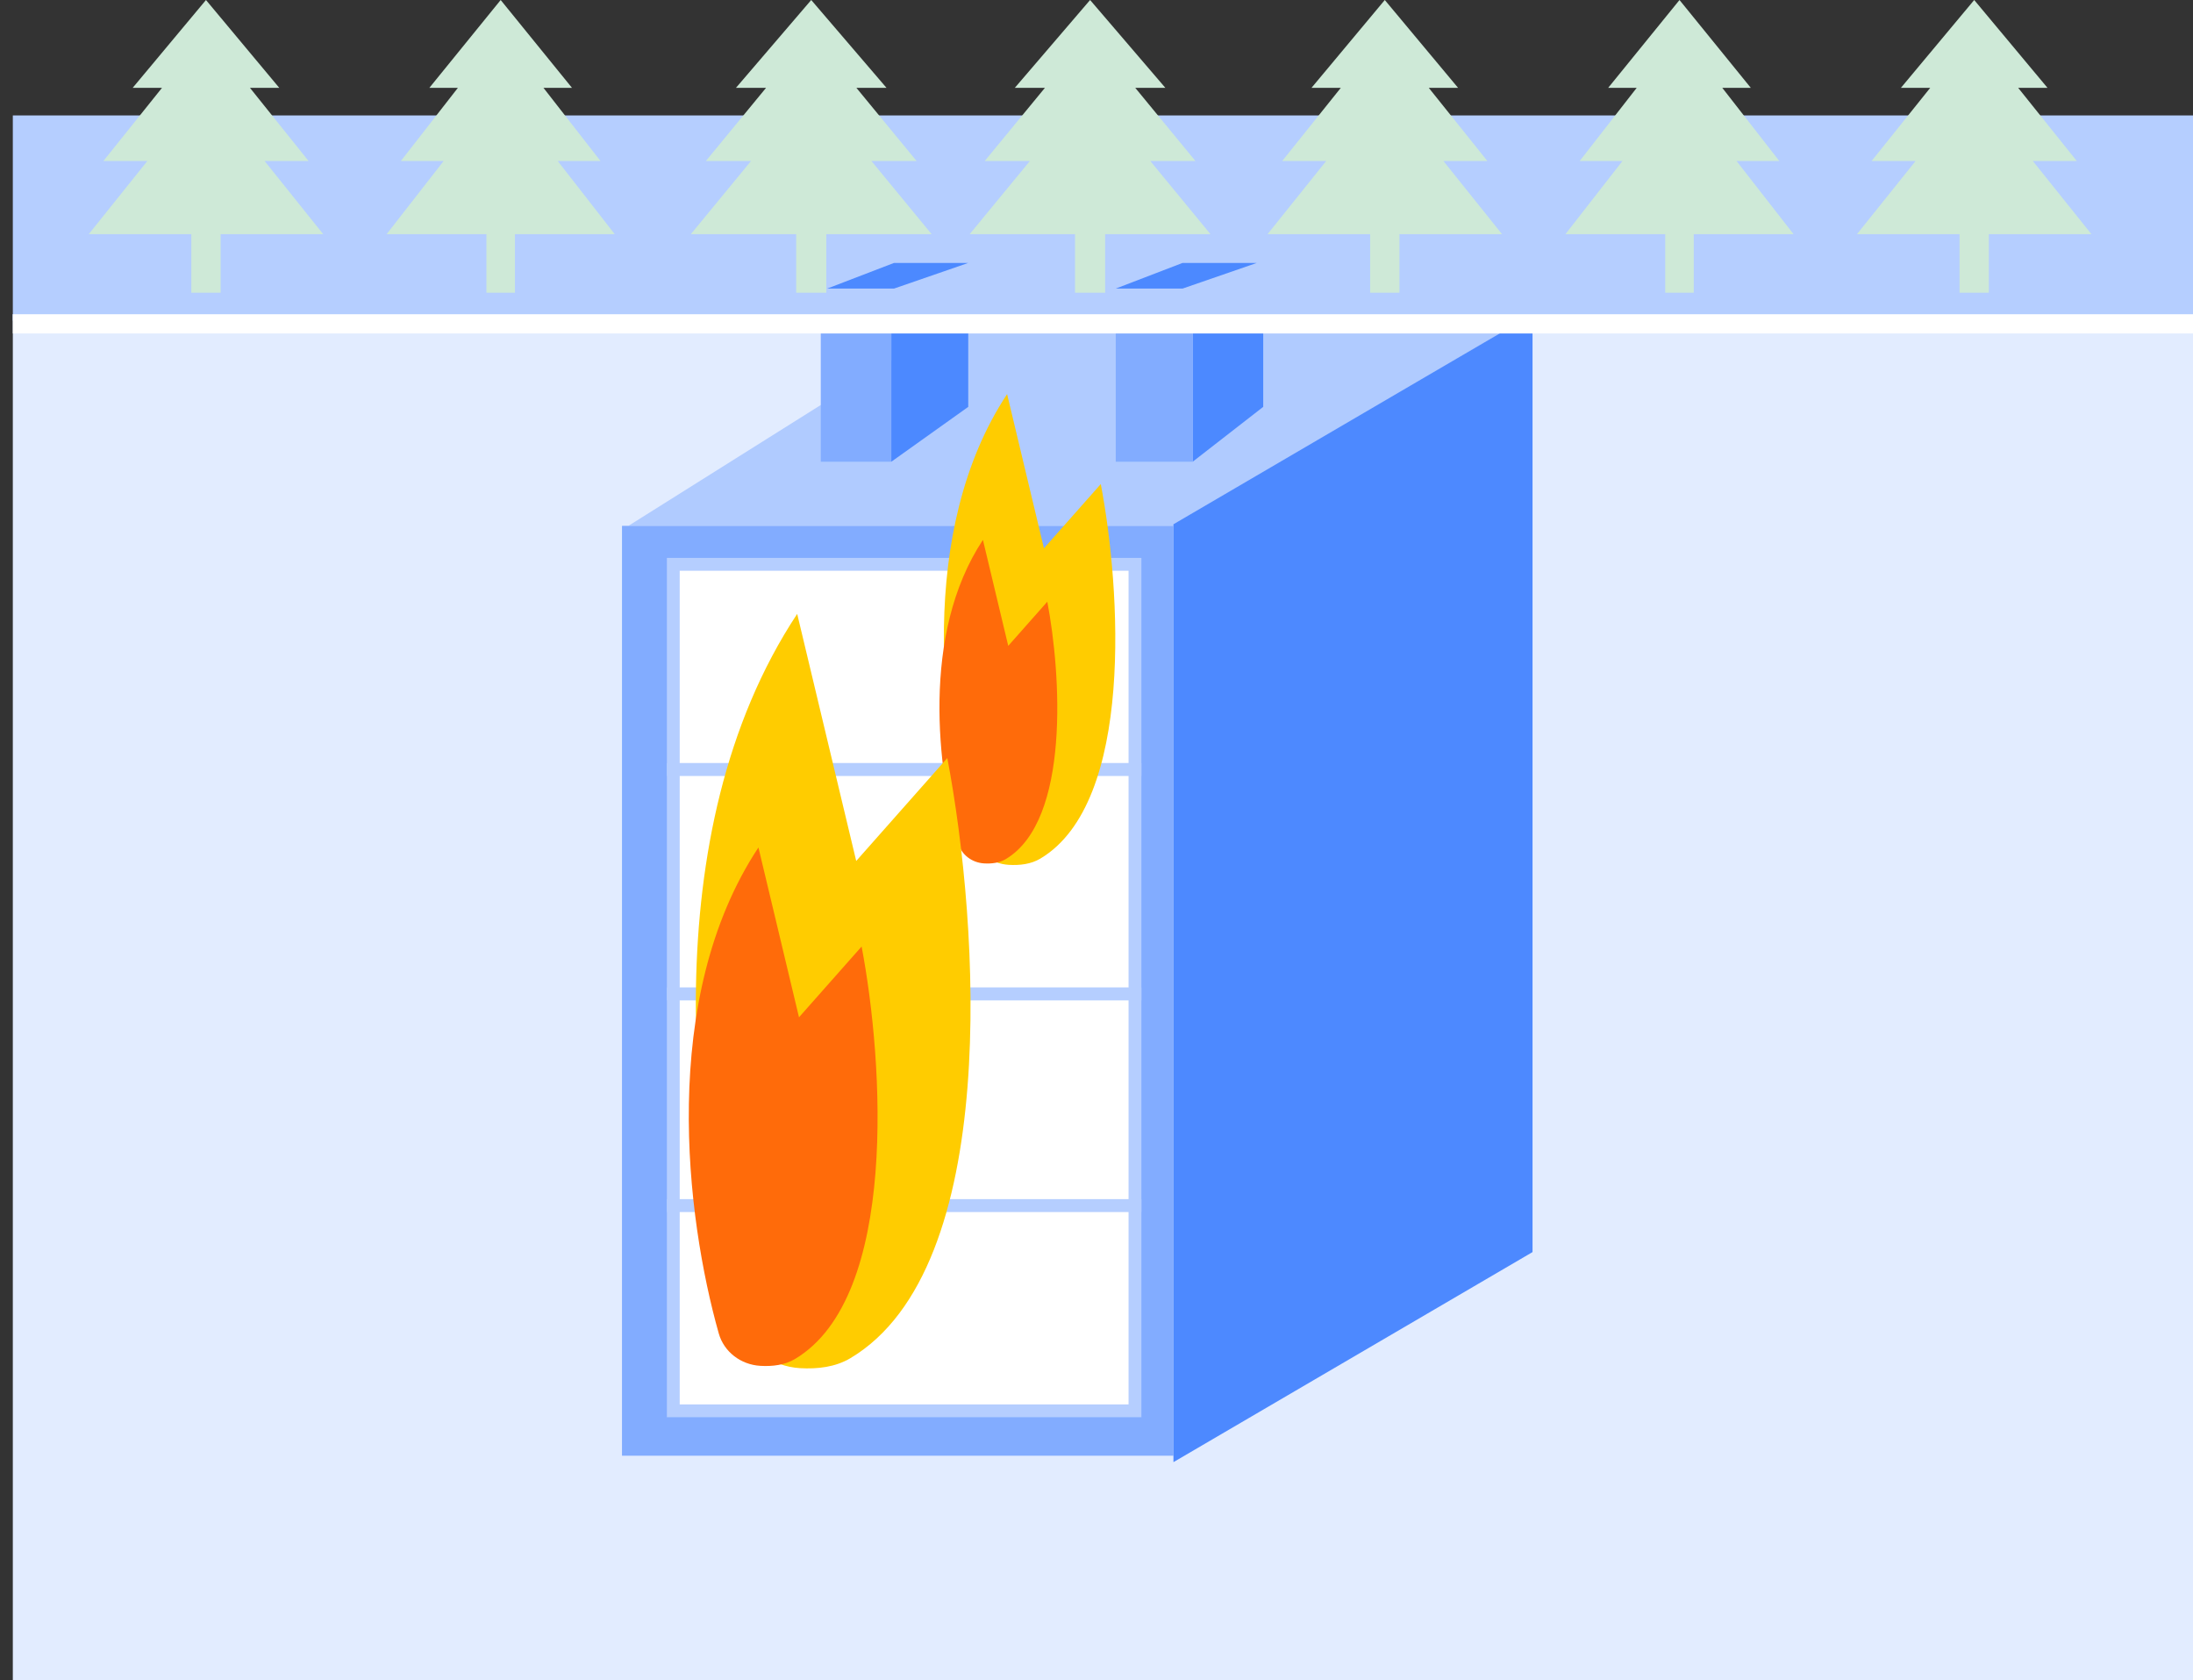 <svg width="342" height="262" viewBox="0 0 342 262" fill="none" xmlns="http://www.w3.org/2000/svg">
<rect x="0" y="0" width="342" height="262" fill="#333333" stroke="none"/>
<path d="M342 262V49L2 49V262L342 262Z" fill="#E2ECFF"/>
<path d="M183.179 82L239 49H150.529L98 82H183.179Z" fill="#B0CBFF"/>
<path d="M183 82L183 227L97 226.997L97.001 82H183Z" fill="#82ACFF"/>
<path d="M177 88L177 120L105 119.999L105.001 88H177Z" fill="white" stroke="#B5CEFF" stroke-width="2"/>
<path d="M177 120L177 155L105 154.999L105.001 120H177Z" fill="white" stroke="#B5CEFF" stroke-width="2"/>
<path d="M177 155L177 188L105 187.999L105.001 155H177Z" fill="white" stroke="#B5CEFF" stroke-width="2"/>
<path d="M177 188L177 220L105 219.999L105.001 188H177Z" fill="white" stroke="#B5CEFF" stroke-width="2"/>
<path d="M183 81.753L183 228L239 195.244L239 49L183 81.753Z" fill="#4D89FF"/>
<path d="M342 50V18L2 18V50L342 50Z" fill="#B5CEFF"/>
<path d="M234.244 36.519L225.102 25.107H231.958L222.816 13.695H227.387L215.959 0L204.531 13.695H209.102L199.96 25.107H206.817L197.674 36.519H213.674V45.649H218.245V36.519H234.244Z" fill="#CEE9D7"/>
<path d="M95.872 36.519L86.977 25.107H93.648L84.753 13.695H89.2L78.081 0L66.962 13.695H71.41L62.514 25.107H69.186L60.291 36.519H75.857V45.649H80.305V36.519H95.872Z" fill="#CEE9D7"/>
<path d="M279.709 36.519L270.814 25.107H277.485L268.59 13.695H273.038L261.919 0L250.799 13.695H255.247L246.352 25.107H253.023L244.128 36.519H259.695V45.649H264.142V36.519H279.709Z" fill="#CEE9D7"/>
<path d="M326.163 36.519L317.02 25.107H323.877L314.734 13.695H319.306L307.878 0L296.45 13.695H301.021L291.878 25.107H298.735L289.593 36.519H305.592V45.649H310.163V36.519H326.163Z" fill="#CEE9D7"/>
<path d="M188.779 36.519L179.389 25.107H186.431L177.042 13.695H181.737L170 0L158.263 13.695H162.958L153.568 25.107H160.61L151.221 36.519H167.652V45.649H172.347V36.519H188.779Z" fill="#CEE9D7"/>
<path d="M145.291 36.519L135.901 25.107H142.943L133.554 13.695H138.248L126.511 0L114.775 13.695H119.469L110.08 25.107H117.122L107.732 36.519H124.164V45.649H128.859V36.519H145.291Z" fill="#CEE9D7"/>
<path d="M50.407 36.519L41.265 25.107H48.122L38.979 13.695H43.55L32.122 0L20.694 13.695H25.265L16.123 25.107H22.98L13.837 36.519H29.837V45.649H34.408V36.519H50.407Z" fill="#CEE9D7"/>
<rect x="128" y="50" width="11" height="22" fill="#82ACFF"/>
<path d="M139 50H151V63.444L139 72V50Z" fill="#4C89FF"/>
<path d="M186 50H197V63.444L186 72V50Z" fill="#4C89FF"/>
<rect x="174" y="50" width="12" height="22" fill="#82ACFF"/>
<path d="M139.421 45H129L139.421 41H151L139.421 45Z" fill="#4C89FF"/>
<path d="M184.421 45H174L184.421 41H196L184.421 45Z" fill="#4C89FF"/>
<path d="M157.059 61.455C142.911 82.857 146.814 113.881 151.436 130.259C152.183 132.908 154.58 134.7 157.328 134.86C159.032 134.96 160.778 134.76 162.244 133.886C176.941 125.118 174.779 91.792 171.67 75.481L162.805 85.501L157.059 61.455Z" fill="#FFCC00"/>
<path d="M153.288 84.187C143.564 98.895 146.247 120.217 149.423 131.473C149.937 133.294 151.584 134.525 153.473 134.635C154.644 134.703 155.844 134.566 156.851 133.965C166.952 127.94 165.466 105.036 163.329 93.826L157.237 100.712L153.288 84.187Z" fill="#FF6B0A"/>
<path d="M124.322 95.729C101.653 130.021 107.908 179.729 115.312 205.971C116.51 210.216 120.35 213.087 124.753 213.344C127.484 213.503 130.282 213.184 132.63 211.783C156.178 197.734 152.715 144.338 147.733 118.202L133.528 134.257L124.322 95.729Z" fill="#FFCC00"/>
<path d="M118.279 132.151C102.699 155.719 106.998 189.881 112.087 207.916C112.91 210.834 115.549 212.806 118.575 212.983C120.452 213.093 122.375 212.873 123.989 211.91C140.172 202.255 137.792 165.558 134.368 147.596L124.606 158.63L118.279 132.151Z" fill="#FF6B0A"/>
<path d="M342 52V49H2V52L342 52Z" fill="white"/>
</svg>
